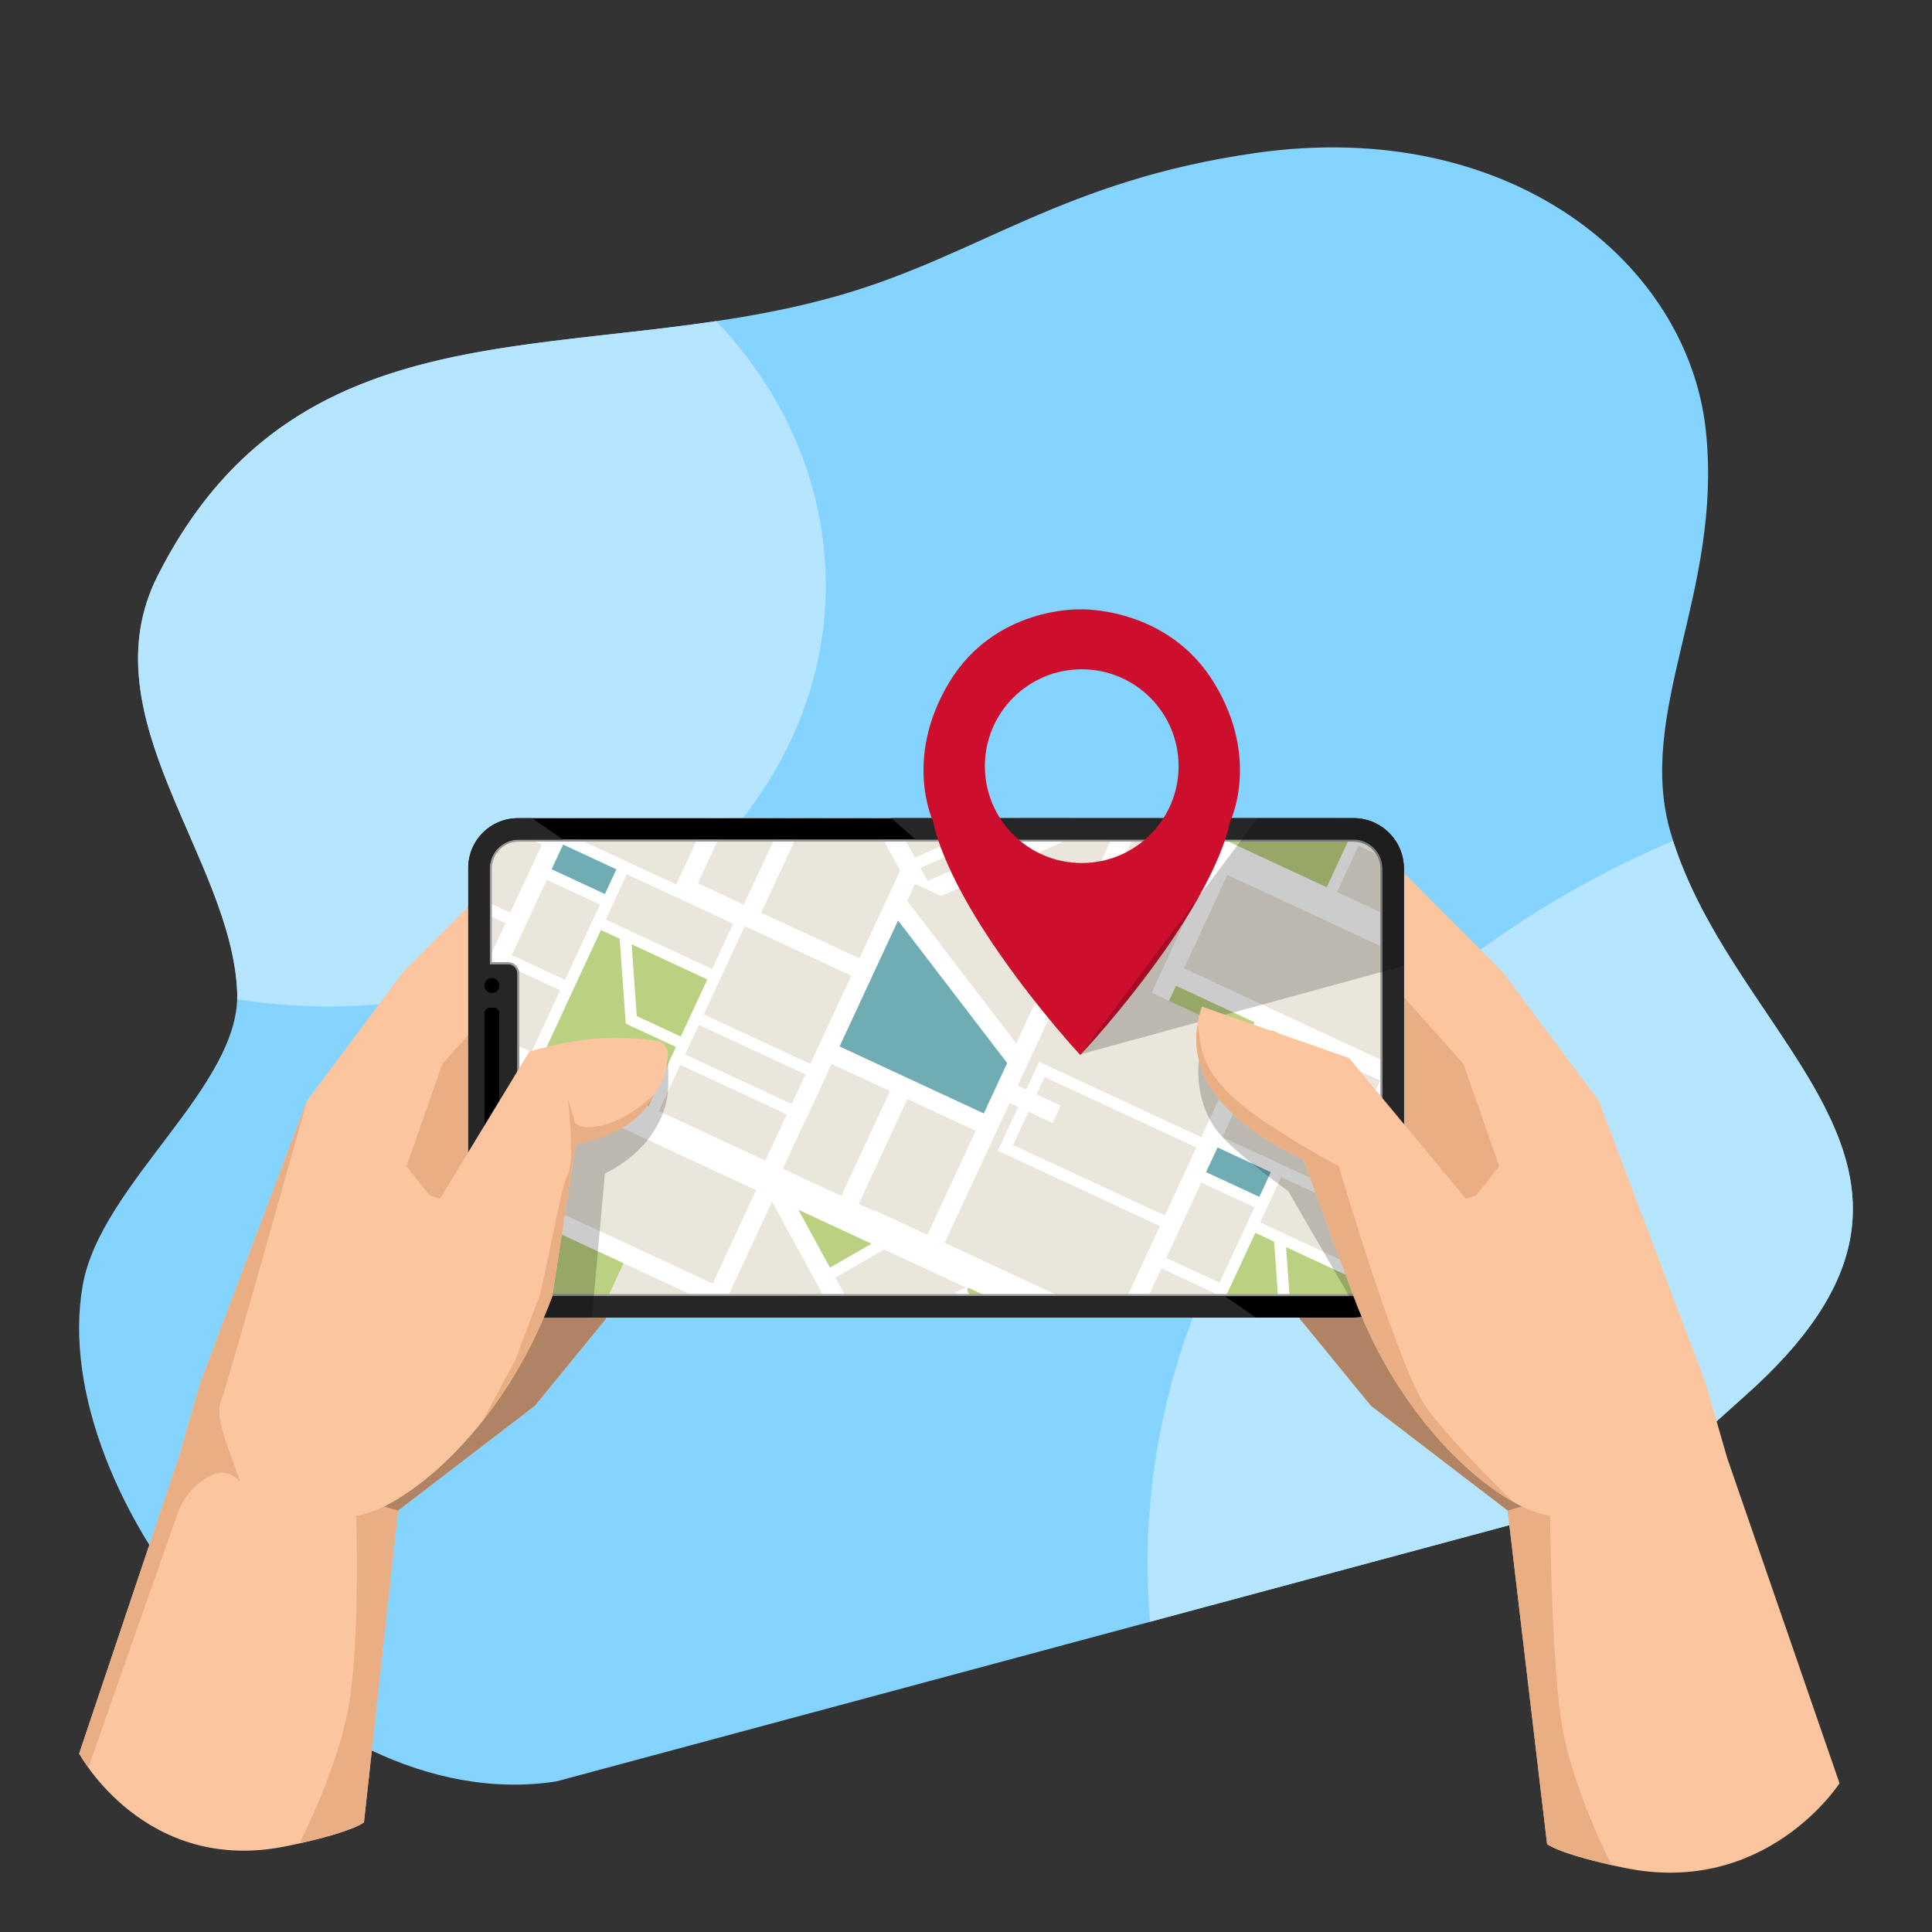 <svg xmlns="http://www.w3.org/2000/svg" xmlns:xlink="http://www.w3.org/1999/xlink" enable-background="new 0 0 3000 3000" viewBox="0 0 3000 3000"><rect x="0" y="0" width="3000" height="3000" fill="#333333" stroke="none"/><path fill="#85d4ff" d="M863.7,2766.2c-391.4,60.2-793-441.4-735.3-770.2c27.7-157.9,245.6-309.2,239.9-455
				c-8.2-208.6-234.2-428.1-123.5-647c224.4-443.6,656.8-319.2,1060.5-435.9c215.4-62.3,346-178,644.7-220.6
				c394.7-56.3,671.5,170.8,698.9,431.8c26.4,251.5-110.5,436.6-54.2,625.6c99.6,334.2,507.5,523.7,115.6,872
				c-97.5,86.7-171.3,164.7-309.7,186.1L863.7,2766.2z"/><path fill="#b6e5ff" d="M368.3,1551.7c82.4,13.1,168.6,14.9,256.2,3.8c421.5-53.4,712.2-386.4,649.3-743.7
			c-21-119.1-78.6-225.8-161.6-313.2c-342.4,51-678.5,22.1-867.3,395.3c-110.7,218.9,115.3,438.4,123.5,647
			C368.4,1544.6,368.4,1548.1,368.3,1551.7z"/><path fill="#b6e5ff" d="M1785.9,2518.2l614.5-165.2c138.4-21.3,212.2-99.4,309.7-186.1c387.8-344.6-7.3-533.7-112.3-861.3
			C2074,1529.1,1741.8,2003.8,1785.9,2518.2z"/><path fill="#fbc59f" d="M778.8,1790.4v-434.5l-153.4,153.9l-148.9,199.8l-165.2,436.5l-34.2,118.2h0h0L122.9,2723
		c0,0,101.9,189.1,322.1,143.7c100.5-20.7,120.1-37,120.1-37l53-484.1l0,0l212.4-162.7l320.8-392.5H778.8z"/><polygon fill="#af8363" points="782.2 2042.1 720.4 1871.6 745.6 1672.3 772.2 1684 772.4 1809.5 968.7 1915.3 940.9 2047.9 830.5 2182.9 680.3 2298 618.1 2345.6 556.9 2353.7"/><path fill="#fbc59f" d="M2682.1,2264.3L2682.1,2264.3L2682.1,2264.3l-34.2-118.2l-165.2-436.5l-148.9-199.8l-153.4-153.9v434.5h-372.5
		l320.8,392.5l212.4,162.7l0,0l61.2,517.8c0,0,19.7,16.3,120.1,37c220.3,45.4,334-131.3,334-131.3L2682.1,2264.3z"/><polygon fill="#af8363" points="2177.2 2042.1 2239 1871.6 2213.7 1672.3 2187.1 1684 2186.9 1809.5 1990.6 1915.3 2018.4 2047.9 2128.8 2182.9 2279 2298 2341.2 2345.6 2402.4 2353.7"/><path fill="#e9ae84" d="M2406.7,2333.1l1.6-6.7l-67.2,19.2l61.2,517.8c0,0,13.4,13.3,101,32.9v1.2c0,0-65.7-125.6-79.9-231
		C2407.7,2551,2406.7,2333.1,2406.7,2333.1z"/><polygon fill="#e9ae84" points="2272.5 1652.1 2180.5 1548.9 2180.5 1775 2219.4 1948.4 2328 1810.9"/><path fill="#e9ae84" d="M552.6,2333.1l-1.6-6.7l67.2,19.2l-53,484.1c0,0-13.4,13.3-101,32.9v1.2c0,0,65.7-125.6,79.9-231
		C559.8,2517.2,552.6,2333.1,552.6,2333.1z"/><polygon fill="#e9ae84" points="686.9 1652.1 778.8 1548.9 778.8 1775 739.9 1948.4 631.3 1810.9"/><g><path fill="#f2f2f2" d="M727.1,1348.7v619c0,43.2,35.1,78.3,78.3,78.3h1296.3c43.2,0,78.3-35.1,78.3-78.3v-619
		c0-43.2-35.1-78.3-78.3-78.3H805.4C762.2,1270.4,727.1,1305.4,727.1,1348.7z"/><defs><path id="a" d="M727.1,1348.7v619c0,43.2,35.1,78.3,78.3,78.3h1296.3c43.2,0,78.3-35.1,78.3-78.3v-619
					c0-43.2-35.1-78.3-78.3-78.3H805.4C762.2,1270.4,727.1,1305.4,727.1,1348.7z"/></defs><clipPath id="b"><use overflow="visible" xlink:href="#a"/></clipPath><g clip-path="url(#b)"><rect width="863.8" height="1167.4" x="675.6" y="292" fill="#ebe6db" transform="rotate(-65.09 1107.375 875.646)"/><rect width="153.9" height="230.3" x="797.7" y="1043.8" fill="#bbd182" transform="rotate(-65.09 874.593 1158.884)"/><rect width="244.3" height="200" x="882.8" y="674.8" fill="#bbd182" transform="rotate(-65.09 1004.93 774.76)"/><polygon fill="#bbd182" points="1252.1 1038.1 1322.5 1161.8 1415.6 1116.4"/><polygon fill="#6fadb2" points="1320.9 821.8 1566.4 935.8 1619.6 835.5 1432.7 596.1"/><polygon fill="#bbd182" points="517.9 733.4 568.4 842.4 703.6 775.7 537.1 692.2"/><rect width="60.1" height="115" x="911.1" y="480.7" fill="#6fadb2" transform="rotate(-65.09 941.123 538.22)"/><path fill="#fff" d="M1120.6,561.2l73.5-158.2l-27-12.5L1087,562.9l-70.4-32.7l-14.9-6.9L919,484.9l80-172.3l-27-12.5
					l-85.9,185l-251.8-117l-64.1,138L822,623l-69.3,149.2L379.6,598.9l-20.1,43.2L672,787.3l-98.9,44.1l-52.4-113.2l-16.2,7.5
					l52.3,113l-153.6,68.4l12.1,27.2l67-29.9l34.3,93.8l95.6,44.4l-36.5,78.7l142.4,66.1l-2.9,6.2l27,12.5l2.9-6.2l64.8-139.5
					l321.4,149.3l-77.4,166.6l27,12.5l42.5-91.5l76.7,35.6l-32.8,70.5l16.2,7.5l42.9-92.3L1347,1259l153,280.2l26.1-14.3
					l-96.8-177.2l186.2-81.8l-7.2-16.4l-187.6,82.4l-86.4-158.2l75.6-43.7l252.1,117.1l20.1-43.2l-178.7-83l75.6-162.8l25.8-55.5
					l134.7,62.5l12.5-27l-134.7-62.5l96.8-208.4l-27-12.5l-72.1,155.2l-169.4-221.3l19.7-42.5l-27-12.5l-66.9,144.1l-152.5-70.8
					l71-152.9l-27-12.5l-71,152.9l-25.8-12L1120.6,561.2z M994.1,539.5l-17.8,38.3l-82.7-38.4l17.8-38.3L994.1,539.5z M1287.8,857.9
					l-21.3,46l-165.5-76.9l21.3-46L1287.8,857.9z M1322.6,854.3l-0.3-0.1l5.9-12.6l90.8,42.2l-75.6,162.8l-90.8-42.2l33.3-71.8
					l0.3,0.1L1322.6,854.3z M721.9,877.2l25.5-54.9l115.3,53.6l-25.5,54.9L721.9,877.2z M831.8,672.7l54.3-117l82.7,38.4l-54.3,117
					L831.8,672.7z M970.1,633.7l29.1,13.5l9.5,131.9l77.9,36.2l-9.4,20.3l-33.3,71.8l-165.2-76.7l44.5-95.9L970.1,633.7z
					 M1060,914.9l33.3-71.8l165.5,76.9l-33.3,71.8L1060,914.9z M1094.1,799.1l-68.3-31.7l-8-111.5l117.5,54.6l-21.7,46.8
					L1094.1,799.1z M977.6,617.5l14.9-32.1l17.8-38.3l165.2,76.7l-32.7,70.5L977.6,617.5z M593.9,497.4l49-105.6l235.6,109.4
					l-49,105.6L593.9,497.4z M824.2,688.9l82.7,38.4l-44.5,95.9l-82.7-38.4L824.2,688.9z M530.9,985.1l-32.2-88l209.2-93.2l12.5,5.8
					l-25.5,54.9l-6.3,13.5l-68.8,148.2L530.9,985.1z M730.6,1160.4l-115.3-53.6l94.1-202.6l115.3,53.6l-41.8,90.1L730.6,1160.4z
					 M822.4,1033.4l41.8-90.1l25.5-54.9l321.4,149.3l-54.4,117.1l-13,27.9L822.4,1033.4z M1212.8,1305.6l-5.2,11.2l-76.7-35.6
					l27.4-58.9l25.5-54.9l52-111.9l102.6,187.9L1212.8,1305.6z M1325.8,1158l-49.1-89.9l113.5,52.7L1325.8,1158z M1476.5,1108.3
					l-106.1-49.3l75.6-162.8l106.1,49.3L1476.5,1108.3z M1601,840.3l-10.5,22.7l-25.8,55.5l-106.1-49.3l-117.8-54.7l90.8-195.5
					L1601,840.3z M1358.9,704.7l-45.2,97.3l-12.5,27l-5.9,12.6l-165.5-76.9l63.6-137l13,6L1358.9,704.7z"/><path fill="#4992ce" d="M1196,1141.1"/></g><g clip-path="url(#b)"><rect width="863.8" height="1167.4" x="1691.8" y="762.2" fill="#ebe6db" transform="rotate(-65.09 2123.532 1345.866)"/><rect width="153.9" height="230.3" x="1813.9" y="1514" fill="#bbd182" transform="rotate(-65.09 1890.75 1629.104)"/><rect width="244.3" height="200" x="1899" y="1145" fill="#bbd182" transform="rotate(-65.09 2021.087 1244.98)"/><polygon fill="#bbd182" points="2268.3 1508.3 2338.7 1632 2431.8 1586.6"/><polygon fill="#6fadb2" points="2337.1 1292 2582.6 1406 2635.8 1305.8 2448.9 1066.3"/><polygon fill="#bbd182" points="1534.2 1203.6 1584.6 1312.6 1719.8 1245.9 1553.3 1162.4"/><rect width="60.1" height="115" x="1927.3" y="951" fill="#6fadb2" transform="rotate(-65.09 1957.28 1008.44)"/><path fill="#fff" d="M2136.8,1031.4l73.5-158.2l-27-12.5l-80.1,172.5l-70.4-32.7l-14.9-6.9l-82.7-38.4l80-172.3l-27-12.5
					l-85.9,185l-251.8-117l-64.1,138l251.8,117l-69.3,149.2l-373.1-173.3l-20.1,43.2l312.5,145.1l-98.9,44.1l-52.4-113.2l-16.2,7.5
					l52.3,113l-153.6,68.4l12.1,27.2l67-29.9l34.3,93.8l95.6,44.4l-36.5,78.7l142.4,66.1l-2.9,6.2l27,12.5l2.9-6.2l64.8-139.5
					l321.4,149.3l-77.4,166.6l27,12.5l42.5-91.5l76.7,35.6l-32.8,70.5l16.2,7.5l42.9-92.3l120.6-59.8l153,280.2l26.1-14.3
					l-96.8-177.2l186.2-81.8l-7.2-16.4l-187.6,82.4l-86.4-158.2l75.6-43.7l252.1,117.1l20.1-43.2l-178.7-83l75.6-162.8l25.8-55.5
					l134.7,62.5l12.5-27l-134.7-62.5l96.8-208.4l-27-12.5l-72.1,155.2l-169.4-221.3l19.7-42.5l-27-12.5l-66.9,144.1l-152.5-70.8
					l71-152.9l-27-12.5l-71,152.9l-25.8-12L2136.8,1031.4z M2010.3,1009.8l-17.8,38.3l-82.7-38.4l17.8-38.3L2010.3,1009.8z
					 M2304,1328.1l-21.3,46l-165.5-76.9l21.3-46L2304,1328.1z M2338.8,1324.6l-0.3-0.1l5.9-12.6l90.8,42.2l-75.6,162.8l-90.8-42.2
					l33.3-71.8l0.3,0.1L2338.8,1324.6z M1738.1,1347.5l25.5-54.9l115.3,53.6l-25.5,54.9L1738.1,1347.5z M1848,1142.9l54.3-117
					l82.7,38.4l-54.3,117L1848,1142.9z M1986.3,1104l29.1,13.5l9.5,131.9l77.9,36.2l-9.4,20.3l-33.3,71.8l-165.2-76.7l44.5-95.9
					L1986.3,1104z M2076.2,1385.2l33.3-71.8l165.5,76.9l-33.3,71.8L2076.2,1385.2z M2110.3,1269.4l-68.3-31.7l-8-111.5l117.5,54.6
					l-21.7,46.8L2110.3,1269.4z M1993.8,1087.8l14.9-32.1l17.8-38.3l165.2,76.7l-32.7,70.5L1993.8,1087.8z M1610.1,967.6l49-105.6
					l235.6,109.4l-49,105.6L1610.1,967.6z M1840.5,1159.1l82.7,38.4l-44.5,95.9l-82.7-38.4L1840.5,1159.1z M1547.1,1455.4l-32.2-88
					l209.2-93.2l12.5,5.8l-25.5,54.9l-6.3,13.5l-68.8,148.2L1547.1,1455.4z M1746.8,1630.6l-115.3-53.6l94.1-202.6l115.3,53.6
					l-41.8,90.1L1746.8,1630.6z M1838.6,1503.6l41.8-90.1l25.5-54.9l321.4,149.3L2173,1625l-13,27.9L1838.6,1503.6z M2229,1775.8
					l-5.2,11.2l-76.7-35.6l27.4-58.9l25.5-54.9l52-111.9l102.6,187.9L2229,1775.8z M2342,1628.3l-49.1-89.9l113.5,52.7L2342,1628.3z
					 M2492.7,1578.6l-106.1-49.3l75.6-162.8l106.1,49.3L2492.7,1578.6z M2617.2,1310.5l-10.5,22.7l-25.8,55.5l-106.1-49.3
					l-117.8-54.7l90.8-195.5L2617.2,1310.5z M2375.1,1174.9l-45.2,97.3l-12.5,27l-5.9,12.6L2146,1235l63.6-137l13,6L2375.1,1174.9z"/><path fill="#4992ce" d="M2212.2,1611.3"/></g><g clip-path="url(#b)"><rect width="863.8" height="1167.4" x="638.5" y="1102.4" fill="#ebe6db" transform="rotate(-65.09 1070.345 1686.004)"/><rect width="153.9" height="230.3" x="760.7" y="1854.2" fill="#bbd182" transform="rotate(-65.09 837.563 1969.242)"/><rect width="244.3" height="200" x="845.8" y="1485.2" fill="#bbd182" transform="rotate(-65.09 967.9 1585.119)"/><polygon fill="#bbd182" points="1215 1848.5 1285.5 1972.2 1378.6 1926.8"/><polygon fill="#6fadb2" points="1283.9 1632.2 1529.4 1746.2 1582.6 1645.9 1395.7 1406.5"/><polygon fill="#bbd182" points="480.9 1543.8 531.3 1652.8 666.6 1586.1 500.1 1502.6"/><rect width="60.1" height="115" x="874.1" y="1291.1" fill="#6fadb2" transform="rotate(-65.09 904.093 1348.578)"/><path fill="#fff" d="M1083.6,1371.6l73.5-158.2l-27-12.5l-80.1,172.5l-70.4-32.7l-14.9-6.9l-82.7-38.4l80-172.3l-27-12.5
					l-85.9,185l-251.8-117l-64.1,138l251.8,117l-69.3,149.2l-373.1-173.3l-20.1,43.2L635,1597.7l-98.9,44.1l-52.4-113.2l-16.2,7.5
					l52.3,113l-153.6,68.4l12.1,27.2l67-29.9l34.3,93.8l95.6,44.4l-36.5,78.7l142.4,66.1l-2.9,6.2l27,12.5l2.9-6.2l64.8-139.5
					l321.4,149.3l-77.4,166.6l27,12.5l42.5-91.5l76.7,35.6l-32.8,70.5l16.2,7.5l42.9-92.3l120.6-59.8l153,280.2l26.1-14.3
					l-96.8-177.2l186.2-81.8l-7.2-16.4l-187.6,82.4l-86.4-158.2l75.6-43.7l252.1,117.1l20.1-43.2l-178.7-83l75.6-162.8l25.8-55.5
					l134.7,62.5l12.5-27l-134.7-62.5l96.8-208.4l-27-12.5l-72.1,155.2L1408.7,1399l19.7-42.5l-27-12.5l-66.9,144.1l-152.5-70.8
					l71-152.9l-27-12.5l-71,152.9l-25.8-12L1083.6,1371.6z M957.1,1349.9l-17.8,38.3l-82.7-38.4l17.8-38.3L957.1,1349.9z
					 M1250.7,1668.3l-21.3,46l-165.5-76.9l21.3-46L1250.7,1668.3z M1285.6,1664.7l-0.3-0.1l5.9-12.6l90.8,42.2l-75.6,162.8
					l-90.8-42.2l33.3-71.8l0.3,0.1L1285.6,1664.7z M684.8,1687.6l25.5-54.9l115.3,53.6l-25.5,54.9L684.8,1687.6z M794.7,1483.1
					l54.3-117l82.7,38.4l-54.3,117L794.7,1483.1z M933.1,1444.1l29.1,13.5l9.5,131.9l77.9,36.2l-9.4,20.3l-33.3,71.8l-165.2-76.7
					l44.5-95.9L933.1,1444.1z M1023,1725.3l33.3-71.8l165.5,76.9l-33.3,71.8L1023,1725.3z M1057.1,1609.5l-68.3-31.7l-8-111.5
					l117.5,54.6l-21.7,46.8L1057.1,1609.5z M940.6,1427.9l14.9-32.1l17.8-38.3l165.2,76.7l-32.7,70.5L940.6,1427.9z M556.8,1307.8
					l49-105.6l235.6,109.4l-49,105.6L556.8,1307.8z M787.2,1499.3l82.7,38.4l-44.5,95.9l-82.7-38.4L787.2,1499.3z M493.8,1795.5
					l-32.2-88l209.2-93.2l12.5,5.8l-25.5,54.9l-6.3,13.5l-68.8,148.2L493.8,1795.5z M693.5,1970.8l-115.3-53.6l94.1-202.6
					l115.3,53.6l-41.8,90.1L693.5,1970.8z M785.4,1843.8l41.8-90.1l25.5-54.9l321.4,149.3l-54.4,117.1l-13,27.9L785.4,1843.8z
					 M1175.8,2116l-5.2,11.2l-76.7-35.6l27.4-58.9l25.5-54.9l52-111.9l102.6,187.9L1175.8,2116z M1288.8,1968.4l-49.1-89.9
					l113.5,52.7L1288.8,1968.4z M1439.5,1918.7l-106.1-49.3l75.6-162.8l106.1,49.3L1439.5,1918.7z M1563.9,1650.7l-10.5,22.7
					l-25.8,55.5l-106.1-49.3l-117.8-54.7l90.8-195.5L1563.9,1650.7z M1321.9,1515.1l-45.2,97.3l-12.5,27l-5.9,12.6l-165.5-76.9
					l63.6-137l13,6L1321.9,1515.1z"/><path fill="#4992ce" d="M1159,1951.5"/></g><g clip-path="url(#b)"><rect width="863.8" height="1167.4" x="1654.7" y="1572.6" fill="#ebe6db" transform="rotate(-65.09 2086.502 2156.225)"/><rect width="153.9" height="230.3" x="1776.9" y="2324.4" fill="#bbd182" transform="rotate(-65.09 1853.72 2439.463)"/><rect width="244.3" height="200" x="1862" y="1955.4" fill="#bbd182" transform="rotate(-65.09 1984.057 2055.34)"/><polygon fill="#bbd182" points="2231.3 2318.7 2301.7 2442.4 2394.8 2397"/><polygon fill="#6fadb2" points="2300.1 2102.4 2545.6 2216.4 2598.8 2116.2 2411.9 1876.7"/><polygon fill="#bbd182" points="1497.1 2014 1547.6 2123 1682.8 2056.3 1516.3 1972.8"/><rect width="60.1" height="115" x="1890.3" y="1761.4" fill="#6fadb2" transform="rotate(-65.09 1920.25 1818.798)"/><path fill="#fff" d="M2099.8,1841.8l73.5-158.2l-27-12.5l-80.1,172.5l-70.4-32.7l-14.9-6.9l-82.7-38.4l80-172.3l-27-12.5
					l-85.9,185l-251.8-117l-64.1,138l251.8,117l-69.3,149.2l-373.1-173.3l-20.1,43.2l312.5,145.2l-98.9,44.1l-52.4-113.2l-16.2,7.5
					l52.3,113l-153.6,68.4l12.1,27.2l67-29.9l34.3,93.8l95.6,44.4l-36.5,78.7l142.4,66.1l-2.9,6.2l27,12.5l2.9-6.2l64.8-139.5
					l321.4,149.3l-77.4,166.6l27,12.5l42.5-91.5l76.7,35.6l-32.8,70.5l16.2,7.5l42.9-92.3l120.6-59.8l153,280.2l26.1-14.3
					l-96.8-177.2l186.2-81.8l-7.2-16.4l-187.6,82.4l-86.4-158.2l75.6-43.7l252.1,117.1l20.1-43.2l-178.7-83l75.6-162.8l25.8-55.5
					l134.7,62.5l12.5-27l-134.7-62.5l96.8-208.4l-27-12.5l-72.1,155.2l-169.4-221.3l19.7-42.5l-27-12.5l-66.9,144.1l-152.5-70.8
					l71-152.9l-27-12.5l-71,152.9l-25.8-12L2099.8,1841.8z M1973.3,1820.2l-17.8,38.3l-82.7-38.4l17.8-38.3L1973.3,1820.2z
					 M2266.9,2138.5l-21.3,46l-165.5-76.9l21.3-46L2266.9,2138.5z M2301.8,2135l-0.3-0.1l5.9-12.6l90.8,42.2l-75.6,162.8l-90.8-42.2
					l33.3-71.8l0.3,0.1L2301.8,2135z M1701,2157.9l25.5-54.9l115.3,53.6l-25.5,54.9L1701,2157.9z M1811,1953.3l54.3-117l82.7,38.4
					l-54.3,117L1811,1953.3z M1949.3,1914.4l29.1,13.5l9.5,131.9l77.9,36.2l-9.4,20.3L2023,2188l-165.2-76.7l44.5-95.9
					L1949.3,1914.4z M2039.2,2195.6l33.3-71.8l165.5,76.9l-33.3,71.8L2039.2,2195.6z M2073.3,2079.8L2005,2048l-8-111.5l117.5,54.6
					l-21.7,46.8L2073.3,2079.8z M1956.8,1898.2l14.9-32.1l17.8-38.3l165.2,76.7l-32.7,70.5L1956.8,1898.2z M1573.1,1778l49-105.6
					l235.6,109.4l-49,105.6L1573.1,1778z M1803.4,1969.5l82.7,38.4l-44.5,95.9l-82.7-38.4L1803.4,1969.5z M1510.1,2265.8l-32.2-88
					l209.2-93.2l12.5,5.8l-25.5,54.9l-6.3,13.5l-68.8,148.2L1510.1,2265.8z M1709.8,2441l-115.3-53.6l94.1-202.6l115.3,53.6
					l-41.8,90.1L1709.8,2441z M1801.6,2314l41.8-90.1l25.5-54.9l321.4,149.3l-54.4,117.1l-13,27.9L1801.6,2314z M2192,2586.2
					l-5.2,11.2l-76.7-35.6l27.4-58.9l25.5-54.9l52-111.9l102.6,187.9L2192,2586.2z M2305,2438.7l-49.1-89.9l113.5,52.7L2305,2438.7z
					 M2455.7,2389l-106.1-49.3l75.6-162.8l106.1,49.3L2455.7,2389z M2580.1,2120.9l-10.5,22.7l-25.8,55.5l-106.1-49.3l-117.8-54.7
					l90.8-195.5L2580.1,2120.9z M2338.1,1985.3l-45.2,97.3l-12.5,27l-5.9,12.6l-165.5-76.9l63.6-137l13,6L2338.1,1985.3z"/><path fill="#4992ce" d="M2175.2,2421.7"/></g></g><path fill="#999" d="M760.4,1348.7v148.7h28.1c8,0,14.5,6.5,14.5,14.5v311.4c0,8-6.5,14.5-14.5,14.5h-28.1v129.8
		c0,24.8,20.2,45,45,45h1296.3c24.8,0,45-20.2,45-45v-619c0-24.8-20.2-45-45-45H805.4C780.6,1303.6,760.4,1323.8,760.4,1348.7z
		 M2101.7,1307c23,0,41.7,18.7,41.7,41.7v619c0,23-18.7,41.7-41.7,41.7H805.4c-23,0-41.7-18.7-41.7-41.7v-126.5h24.8
		c9.9,0,17.9-8,17.9-17.9v-311.4c0-9.9-8-17.9-17.9-17.9h-24.8v-145.4c0-23,18.7-41.7,41.7-41.7H2101.7z"/><g><path d="M727.1,1348.7v619c0,43.2,35.1,78.3,78.3,78.3h1296.3c43.2,0,78.3-35.1,78.3-78.3v-619c0-43.2-35.1-78.3-78.3-78.3H805.4
			C762.2,1270.4,727.1,1305.4,727.1,1348.7z M2101.7,1303.6c24.8,0,45,20.2,45,45v619c0,24.8-20.2,45-45,45H805.4
			c-24.8,0-45-20.2-45-45v-129.8h28.1c8,0,14.5-6.5,14.5-14.5v-311.4c0-8-6.5-14.5-14.5-14.5h-28.1v-148.7c0-24.8,20.2-45,45-45
			H2101.7z"/><path fill="#262626" d="M1421.9,1303.6h679.8c24.8,0,45,20.2,45,45v583l33.3,28.8v-611.8c0-43.2-35.1-78.3-78.3-78.3h-718.2
			L1421.9,1303.6z"/><path fill="#262626" d="M727.1,1347v617.9c0,44.8,36.3,81.1,81.1,81.1h1142.1l-48.2-33.3H805.4c-24.8,0-45-20.2-45-45v-129.8h28.1
			c8,0,14.5-6.5,14.5-14.5v-311.4c0-8-6.5-14.5-14.5-14.5h-28.1v-148.7c0-24.8,20.2-45,45-45h69.1l-48.2-33.3h-22.5
			C761.4,1270.4,727.1,1304.7,727.1,1347z"/><path d="M775.3,1573v182.1c0,4.6-3.7,8.2-8.2,8.2h-6.6c-4.6,0-8.2-3.7-8.2-8.2V1573c0-4.6,3.7-8.2,8.2-8.2h6.6
			C771.6,1564.8,775.3,1568.5,775.3,1573z"/><circle cx="763.8" cy="1530.3" r="11.6"/><circle cx="763.8" cy="1799.5" r="11.6"/></g><g><path d="M2117.4,2051.5l-117.2-202.2c0,0-69.7-49.2-102.1-83.8c-46.8-50-36.5-118.4-36.5-118.4l147.2,74.5l74.8,60.4
		l112.8,151.1L2117.4,2051.5" opacity=".2"/><path d="M1037.1,1638.2c0.3,46,6.1,71.9-20.7,116.6c-26.8,44.7-77.1,67.5-77.1,67.5L919.1,2046h-30.9H762.8
		l26.8-185.5l37.4-164.7l78.4-37.6l70.5-11.3L1037.1,1638.2" opacity=".2"/></g><g><path fill="#ce0e2d" d="M1885.4,1060.6c-72.7-119.4-208-114.4-208-114.4s-132.8-5-204.1,114.4s-23.8,216.3-23.8,216.3
		s9.7,70.2,100.6,201.2c64.8,93.4,127.3,160,127.3,160s63.7-66.7,129.7-160c92.6-130.9,102.5-201.2,102.5-201.2
		S1958.1,1180,1885.4,1060.6z M1679.7,1340.1c-83,0-150.4-67.3-150.4-150.4s67.3-150.4,150.4-150.4s150.4,67.3,150.4,150.4
		S1762.8,1340.1,1679.7,1340.1z"/><defs><path id="c" d="M727.1,1348.7v619c0,43.2,35.1,78.3,78.3,78.3h1296.3
				c43.2,0,78.3-35.1,78.3-78.3v-619c0-43.2-35.1-78.3-78.3-78.3H805.4C762.2,1270.4,727.1,1305.4,727.1,1348.7z"/></defs><clipPath id="d"><use overflow="visible" xlink:href="#c"/></clipPath><polygon points="2366.3 1448.8 1677.5 1637.2 2089.2 1089.4 2224.5 1114.8 2436.3 1168.6 2405.9 1376" clip-path="url(#d)" opacity=".2"/></g><g><path fill="#fbc59f" d="M1866.2,1563l228.6,79.9l181.4,218.4l161-50.4l124.3,221.7c0,0,75.5,214.8,50.3,243.8
		c-25.2,28.9-203.6,77.3-203.6,77.3c-67.4-6.2-225.3-123.4-306.4-341l-77.9-211.9C1876.4,1729.9,1837.9,1649.4,1866.2,1563z"/><path fill="#e9ae84" d="M2216.9,2188.7c-44.2-58.3-138.1-377.7-138.1-377.7s-44.6-23.1-110.1-65.8
		c-120.9-78.8-100.7-130.8-109.3-153.8c-11.6,75.7,33.4,146.3,164.5,209.4l77.9,211.9c62.4,167.5,170.4,275.5,247.6,319.2
		C2348.4,2331.1,2260.9,2246.7,2216.9,2188.7z"/><path fill="#fbc59f" d="M1020.2,1616c-73.8-8.7-119.1-5-198.1,16.7l-138.9,228.7l-161-50.4l-124.3,221.7c0,0-75.5,214.8-50.3,243.8
		c25.2,28.9,203.6,77.3,203.6,77.3c67.4-6.2,225.3-123.4,306.4-341l36.3-235.7c52.3-12.8,142.5-61.5,143.2-138.9
		C1037.2,1627.8,1030.5,1617.2,1020.2,1616z"/><path fill="#e9ae84" d="M930,1748.6c-43.2,7-38.8-12.4-38.8-12.4l-9.4-30.2c0,0,11.5,97.1,0,117.3c-11.5,20.1-37.4,174.1-46,195
		c-8.6,20.9-35.3,92.8-35.3,92.8l-51.3,95.6c40.9-51.6,79.5-116.4,108.4-193.9l36.3-235.7c39.3-9.6,93.2-22.2,122.5-78
		C1015.4,1700.1,972.6,1741.7,930,1748.6z"/><path fill="#e9ae84" d="M476.6,1709.6L476.6,1709.6L476.6,1709.6l-165.2,436.5l-34.2,118.2h0L122.9,2723c0,0,5.4,6.5,14.2,21.9
		l140.2-399.2c0,0,12.4-35.8,49.8-54.4c37.4-18.6,51.8,27.3,42.5,0c-9.3-27.3-36.7-90.7-27.1-113.7
		C352.1,2154.5,476.6,1709.6,476.6,1709.6z"/></g></svg>
